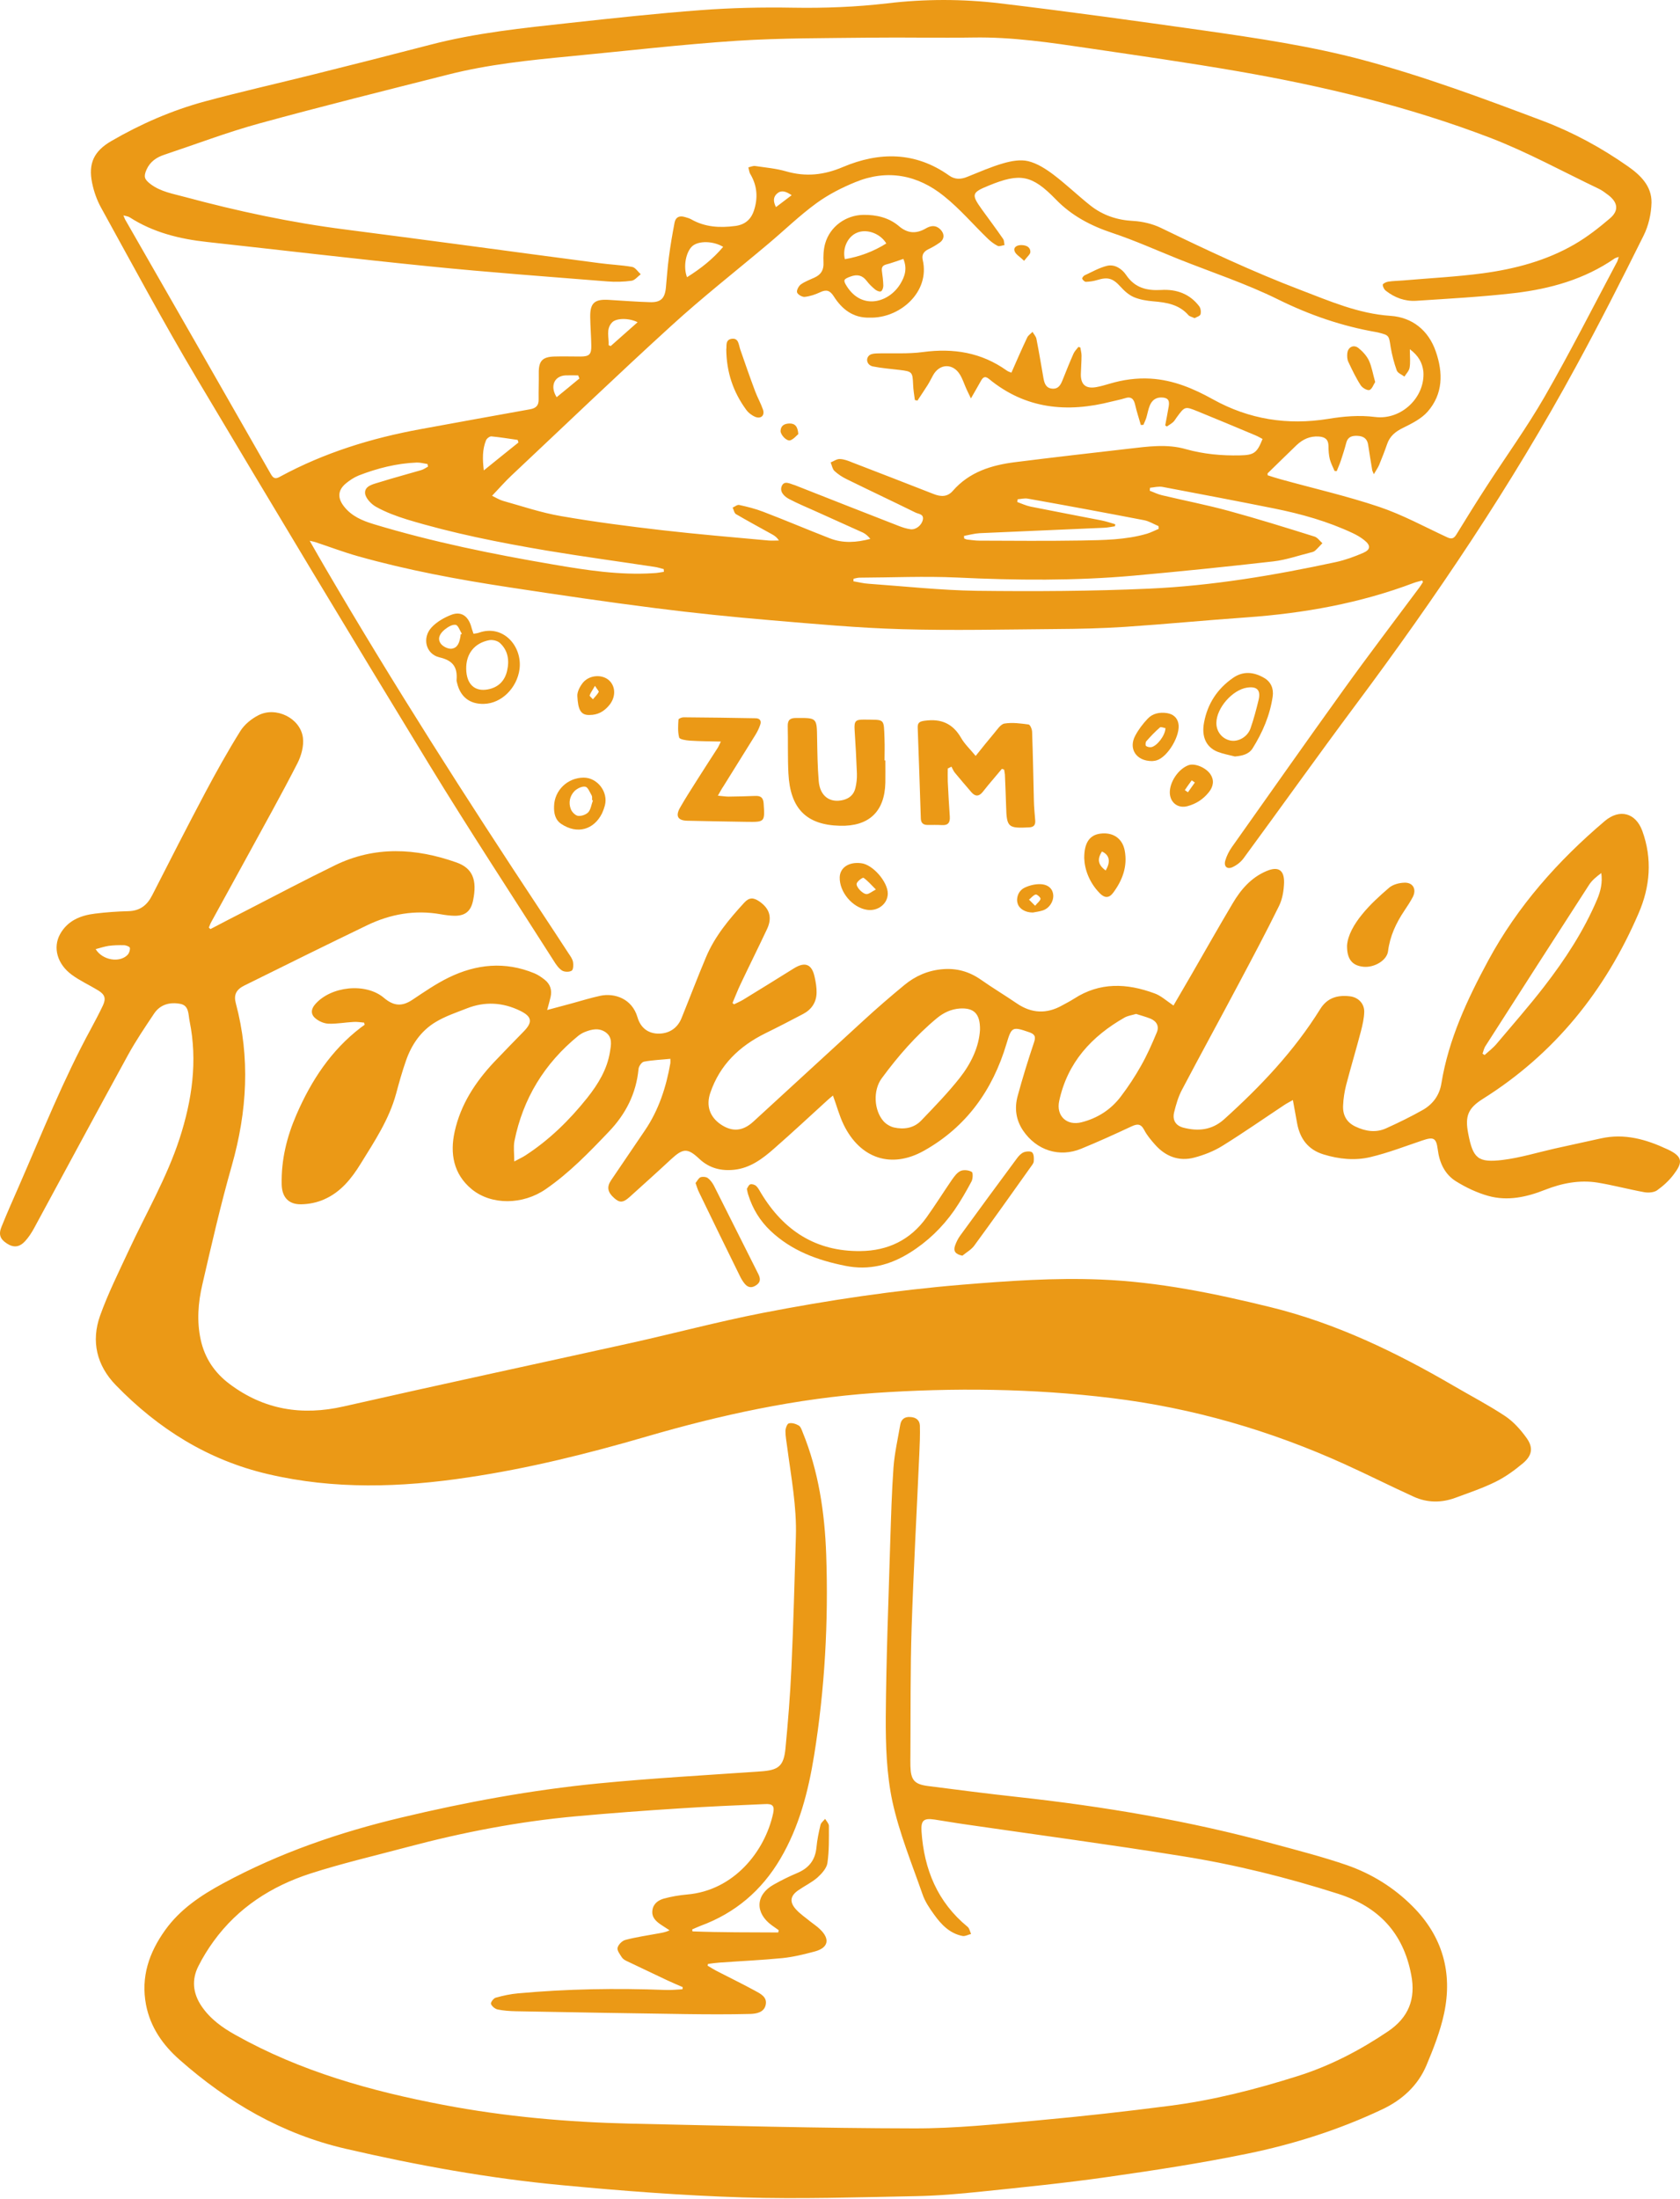 <svg width="149" height="195" viewBox="0 0 149 195" fill="none" xmlns="http://www.w3.org/2000/svg">
<path d="M126.133 51.48C125.893 51.552 125.641 51.6 125.412 51.685C120.621 53.5 115.638 54.39 110.547 54.751C106.957 55.003 103.367 55.352 99.776 55.592C97.747 55.724 95.694 55.773 93.653 55.785C89.09 55.821 84.527 55.929 79.964 55.797C76.086 55.688 72.219 55.328 68.353 55.003C64.943 54.715 61.544 54.366 58.146 53.933C53.8 53.38 49.465 52.743 45.142 52.081C40.627 51.396 36.149 50.566 31.754 49.328C30.469 48.967 29.208 48.486 27.936 48.066C27.827 48.03 27.719 48.018 27.467 47.957C27.971 48.835 28.392 49.581 28.836 50.338C34.9 60.714 41.372 70.838 48 80.853C48.817 82.091 49.633 83.33 50.438 84.568C50.594 84.796 50.774 85.049 50.822 85.313C50.87 85.566 50.846 85.999 50.702 86.083C50.486 86.215 50.065 86.203 49.849 86.071C49.549 85.879 49.309 85.53 49.117 85.217C45.418 79.41 41.636 73.651 38.046 67.772C31.105 56.398 24.237 44.964 17.417 33.506C14.475 28.552 11.749 23.466 8.964 18.416C8.591 17.743 8.327 16.986 8.171 16.228C7.811 14.485 8.339 13.403 9.864 12.513C12.494 10.986 15.256 9.784 18.185 8.99C21.355 8.137 24.549 7.415 27.731 6.622C31.201 5.756 34.672 4.878 38.13 3.977C42.212 2.907 46.391 2.486 50.57 2.029C54.424 1.608 58.291 1.187 62.157 0.899C64.871 0.694 67.596 0.634 70.31 0.682C73.12 0.73 75.906 0.622 78.691 0.298C82.017 -0.099 85.379 -0.099 88.694 0.298C94.745 1.019 100.785 1.861 106.825 2.714C111.532 3.388 116.239 4.085 120.85 5.311C126.289 6.766 131.548 8.726 136.808 10.71C139.509 11.732 142.007 13.09 144.36 14.737C145.501 15.531 146.498 16.505 146.474 17.972C146.45 18.957 146.209 20.028 145.765 20.905C143.832 24.801 141.863 28.672 139.785 32.484C134.058 43.028 127.37 52.947 120.201 62.554C116.851 67.05 113.597 71.619 110.283 76.128C110.043 76.452 109.683 76.729 109.322 76.897C108.83 77.126 108.518 76.837 108.674 76.308C108.794 75.899 108.998 75.49 109.25 75.13C112.564 70.453 115.854 65.764 119.193 61.123C121.378 58.081 123.647 55.111 125.881 52.105C126.001 51.949 126.097 51.781 126.205 51.612C126.181 51.564 126.157 51.528 126.133 51.48ZM143.568 22.781C143.34 22.865 143.256 22.877 143.196 22.925C140.518 24.777 137.48 25.618 134.322 25.991C131.428 26.328 128.51 26.484 125.593 26.676C124.608 26.736 123.695 26.4 122.915 25.787C122.759 25.666 122.639 25.438 122.639 25.246C122.639 25.162 122.927 25.005 123.107 24.981C123.539 24.909 123.984 24.909 124.416 24.873C126.781 24.669 129.171 24.548 131.524 24.236C134.37 23.851 137.144 23.118 139.653 21.663C140.77 21.014 141.803 20.208 142.787 19.366C143.592 18.681 143.496 17.96 142.655 17.31C142.367 17.094 142.079 16.866 141.755 16.721C138.561 15.194 135.439 13.475 132.149 12.213C124.92 9.447 117.415 7.644 109.791 6.321C105.42 5.564 101.025 4.939 96.63 4.289C93.208 3.784 89.786 3.267 86.304 3.327C83.278 3.376 80.264 3.303 77.238 3.339C73.276 3.388 69.313 3.363 65.363 3.616C60.44 3.941 55.529 4.518 50.606 4.987C46.967 5.335 43.317 5.708 39.763 6.61C34.167 8.028 28.56 9.423 22.988 10.95C20.143 11.732 17.369 12.79 14.559 13.727C13.875 13.956 13.31 14.341 12.998 15.038C12.722 15.663 12.806 15.904 13.334 16.312C14.247 17.01 15.34 17.178 16.396 17.467C21.079 18.729 25.798 19.739 30.613 20.352C34.059 20.797 37.517 21.254 40.964 21.711C45.022 22.252 49.093 22.805 53.151 23.334C54.124 23.466 55.108 23.502 56.069 23.671C56.345 23.719 56.573 24.091 56.826 24.32C56.561 24.524 56.309 24.849 56.021 24.897C55.313 24.993 54.58 25.017 53.872 24.957C48.612 24.536 43.341 24.152 38.094 23.622C31.514 22.961 24.934 22.18 18.354 21.458C15.928 21.194 13.586 20.617 11.497 19.27C11.365 19.186 11.197 19.174 10.945 19.102C11.029 19.306 11.053 19.378 11.089 19.451C15.412 26.989 19.734 34.528 24.033 42.066C24.297 42.523 24.525 42.451 24.886 42.246C28.776 40.142 32.943 38.856 37.277 38.062C40.519 37.473 43.761 36.872 47.015 36.295C47.544 36.199 47.784 35.958 47.772 35.417C47.76 34.636 47.796 33.854 47.784 33.073C47.772 32.027 48.096 31.654 49.141 31.618C49.921 31.594 50.702 31.618 51.482 31.618C52.263 31.618 52.455 31.426 52.443 30.668C52.431 29.826 52.359 28.985 52.347 28.143C52.323 26.881 52.719 26.52 53.968 26.592C55.181 26.664 56.405 26.761 57.618 26.797C58.591 26.833 58.963 26.484 59.059 25.51C59.143 24.608 59.203 23.707 59.323 22.817C59.455 21.783 59.635 20.761 59.828 19.739C59.923 19.246 60.272 19.102 60.74 19.246C60.932 19.306 61.136 19.354 61.304 19.451C62.529 20.148 63.838 20.22 65.207 20.04C66.059 19.931 66.6 19.474 66.864 18.681C67.236 17.563 67.164 16.481 66.552 15.447C66.444 15.278 66.432 15.05 66.371 14.846C66.576 14.797 66.792 14.689 66.996 14.725C67.909 14.858 68.833 14.942 69.71 15.194C71.463 15.699 73.072 15.531 74.765 14.809C77.983 13.451 81.189 13.439 84.179 15.567C84.683 15.928 85.223 15.916 85.776 15.687C86.832 15.266 87.889 14.797 88.97 14.485C89.678 14.28 90.495 14.124 91.191 14.293C91.984 14.485 92.752 14.978 93.424 15.483C94.553 16.337 95.586 17.334 96.691 18.212C97.795 19.09 99.08 19.523 100.521 19.595C101.337 19.643 102.202 19.847 102.934 20.196C107.005 22.168 111.088 24.091 115.314 25.703C117.932 26.701 120.465 27.819 123.335 28.011C125.244 28.143 126.697 29.285 127.346 31.185C127.994 33.061 127.994 34.936 126.613 36.511C126.061 37.137 125.22 37.557 124.44 37.942C123.767 38.267 123.263 38.676 123.023 39.385C122.807 40.01 122.567 40.623 122.315 41.236C122.206 41.489 122.038 41.717 121.846 42.054C121.762 41.838 121.714 41.766 121.702 41.693C121.582 40.948 121.45 40.191 121.342 39.445C121.258 38.892 120.922 38.676 120.393 38.651C119.901 38.627 119.529 38.748 119.397 39.277C119.265 39.794 119.097 40.311 118.928 40.828C118.82 41.152 118.676 41.465 118.556 41.778C118.496 41.778 118.424 41.766 118.364 41.766C118.22 41.429 118.04 41.092 117.944 40.731C117.848 40.347 117.824 39.938 117.824 39.541C117.812 38.952 117.5 38.748 116.959 38.712C116.179 38.663 115.554 38.952 115.002 39.469C114.137 40.299 113.285 41.14 112.432 41.97C112.408 41.994 112.432 42.042 112.432 42.15C112.805 42.27 113.201 42.403 113.609 42.511C116.515 43.316 119.469 43.99 122.327 44.952C124.392 45.649 126.349 46.719 128.342 47.645C128.727 47.825 128.931 47.777 129.159 47.416C130.035 45.986 130.924 44.555 131.836 43.148C133.554 40.491 135.415 37.918 136.988 35.189C139.221 31.305 141.25 27.302 143.352 23.346C143.448 23.202 143.484 23.057 143.568 22.781ZM125.04 30.969C125.04 31.642 125.1 32.135 125.016 32.616C124.968 32.892 124.716 33.145 124.56 33.397C124.32 33.217 123.96 33.085 123.876 32.844C123.635 32.171 123.455 31.474 123.335 30.764C123.179 29.73 123.203 29.73 122.194 29.478C122.158 29.466 122.11 29.466 122.074 29.454C119.024 28.925 116.155 27.939 113.357 26.556C110.511 25.149 107.473 24.152 104.519 22.973C102.574 22.192 100.653 21.326 98.672 20.665C96.751 20.028 95.046 19.138 93.629 17.671C91.527 15.507 90.471 15.315 87.697 16.457C86.16 17.082 86.124 17.238 87.109 18.609C87.733 19.474 88.369 20.316 88.97 21.194C89.066 21.338 89.054 21.555 89.09 21.735C88.886 21.759 88.645 21.879 88.489 21.807C88.177 21.651 87.877 21.422 87.625 21.182C86.316 19.919 85.127 18.513 83.71 17.383C81.381 15.507 78.703 14.99 75.882 16.144C74.669 16.637 73.468 17.25 72.411 18.02C70.91 19.114 69.566 20.424 68.149 21.615C65.267 24.043 62.301 26.364 59.527 28.901C54.736 33.265 50.065 37.75 45.358 42.174C44.782 42.715 44.254 43.328 43.641 43.966C43.965 44.122 44.266 44.314 44.59 44.411C46.307 44.892 48 45.469 49.753 45.769C52.719 46.286 55.721 46.671 58.723 47.02C61.857 47.38 65.015 47.645 68.161 47.933C68.461 47.957 68.773 47.933 69.085 47.933C68.917 47.669 68.725 47.525 68.509 47.404C67.428 46.803 66.335 46.214 65.267 45.589C65.111 45.493 65.075 45.204 64.979 45.012C65.183 44.928 65.399 44.735 65.567 44.783C66.287 44.94 67.008 45.12 67.692 45.385C69.674 46.142 71.619 46.971 73.6 47.741C74.765 48.198 75.966 48.114 77.19 47.789C76.998 47.549 76.782 47.356 76.542 47.236C75.137 46.599 73.732 45.974 72.327 45.336C71.547 44.988 70.742 44.651 69.986 44.254C69.553 44.026 69.121 43.605 69.337 43.1C69.566 42.571 70.094 42.92 70.502 43.028C70.526 43.028 70.538 43.04 70.562 43.052C73.612 44.254 76.662 45.457 79.724 46.647C80.06 46.779 80.408 46.887 80.757 46.935C81.237 46.996 81.753 46.575 81.849 46.082C81.945 45.577 81.465 45.589 81.201 45.457C79.172 44.459 77.13 43.497 75.101 42.499C74.705 42.307 74.332 42.066 74.008 41.766C73.828 41.597 73.78 41.273 73.672 41.008C73.948 40.9 74.213 40.695 74.489 40.708C74.861 40.719 75.233 40.864 75.581 41.008C77.995 41.934 80.396 42.872 82.798 43.809C83.434 44.062 84.023 44.086 84.503 43.533C85.968 41.85 87.937 41.248 90.038 40.984C93.388 40.563 96.751 40.178 100.101 39.794C101.794 39.601 103.499 39.349 105.168 39.83C106.753 40.275 108.35 40.419 109.971 40.383C111.208 40.359 111.484 40.178 111.976 38.928C111.772 38.82 111.568 38.7 111.364 38.615C109.647 37.894 107.93 37.173 106.212 36.475C105.084 36.018 105.084 36.031 104.351 37.028C104.243 37.173 104.159 37.341 104.027 37.449C103.859 37.593 103.667 37.702 103.487 37.822C103.439 37.786 103.391 37.762 103.343 37.726C103.451 37.161 103.559 36.596 103.655 36.031C103.751 35.465 103.547 35.249 102.982 35.249C102.478 35.249 102.154 35.526 101.974 35.97C101.83 36.319 101.77 36.704 101.662 37.064C101.59 37.281 101.494 37.473 101.409 37.678C101.337 37.678 101.253 37.69 101.181 37.69C101.013 37.089 100.809 36.499 100.677 35.898C100.557 35.369 100.317 35.129 99.752 35.321C99.368 35.441 98.972 35.514 98.588 35.61C94.649 36.62 90.963 36.283 87.709 33.602C87.325 33.289 87.156 33.494 86.976 33.818C86.724 34.275 86.46 34.72 86.112 35.333C85.92 34.924 85.812 34.72 85.716 34.504C85.523 34.083 85.391 33.638 85.151 33.241C84.539 32.207 83.35 32.219 82.762 33.265C82.594 33.566 82.45 33.866 82.269 34.155C81.981 34.612 81.669 35.069 81.369 35.526C81.297 35.514 81.225 35.489 81.141 35.477C81.081 35.02 80.997 34.552 80.985 34.095C80.937 32.989 80.901 32.941 79.796 32.808C79.004 32.712 78.199 32.652 77.418 32.496C76.89 32.387 76.734 31.798 77.118 31.498C77.286 31.366 77.562 31.353 77.791 31.341C79.147 31.305 80.528 31.401 81.861 31.221C84.563 30.86 87.037 31.257 89.282 32.856C89.414 32.953 89.582 33.001 89.702 33.049C90.182 31.955 90.627 30.933 91.107 29.923C91.203 29.73 91.419 29.598 91.575 29.43C91.695 29.646 91.888 29.838 91.924 30.067C92.152 31.221 92.344 32.387 92.548 33.554C92.632 34.011 92.776 34.431 93.34 34.467C93.893 34.504 94.085 34.095 94.253 33.674C94.565 32.892 94.877 32.111 95.214 31.353C95.31 31.137 95.502 30.957 95.646 30.764C95.706 30.776 95.754 30.8 95.814 30.812C95.85 31.053 95.922 31.293 95.922 31.534C95.922 32.075 95.874 32.616 95.862 33.157C95.838 34.095 96.282 34.492 97.207 34.335C97.615 34.263 98.023 34.143 98.432 34.023C99.608 33.674 100.809 33.506 102.046 33.578C104.063 33.698 105.852 34.455 107.581 35.417C110.787 37.197 114.197 37.726 117.788 37.149C119.169 36.92 120.549 36.8 121.966 36.98C124.296 37.269 126.409 35.225 126.241 32.953C126.145 32.171 125.821 31.558 125.04 30.969ZM101.998 43.256C101.986 43.34 101.974 43.437 101.974 43.521C102.334 43.653 102.682 43.834 103.054 43.918C105.024 44.387 107.005 44.771 108.95 45.3C111.508 45.998 114.053 46.791 116.587 47.585C116.851 47.669 117.055 47.969 117.283 48.174C117.067 48.39 116.863 48.631 116.635 48.835C116.551 48.907 116.431 48.955 116.311 48.979C115.194 49.256 114.077 49.653 112.937 49.785C108.83 50.254 104.712 50.675 100.581 51.047C95.346 51.516 90.11 51.468 84.875 51.216C82.005 51.084 79.124 51.216 76.242 51.228C76.062 51.228 75.882 51.288 75.701 51.324C75.701 51.396 75.701 51.468 75.689 51.552C76.146 51.624 76.59 51.745 77.046 51.769C80.24 51.997 83.434 52.346 86.628 52.394C91.731 52.454 96.835 52.43 101.926 52.202C107.509 51.949 113.021 51.023 118.484 49.845C119.313 49.665 120.129 49.364 120.91 49.028C121.57 48.739 121.582 48.366 121.006 47.909C120.694 47.657 120.345 47.453 119.985 47.284C117.764 46.238 115.41 45.577 113.021 45.096C109.731 44.435 106.429 43.809 103.127 43.184C102.754 43.112 102.37 43.22 101.998 43.256ZM58.879 50.711C58.879 50.627 58.867 50.554 58.867 50.47C58.579 50.398 58.303 50.302 58.014 50.266C54.832 49.785 51.638 49.352 48.468 48.823C44.29 48.114 40.135 47.296 36.065 46.058C35.14 45.769 34.203 45.421 33.363 44.952C32.919 44.711 32.402 44.158 32.378 43.725C32.342 43.076 33.123 42.932 33.663 42.763C34.888 42.379 36.125 42.054 37.349 41.693C37.566 41.633 37.758 41.489 37.962 41.381C37.95 41.309 37.926 41.224 37.914 41.152C37.59 41.104 37.277 41.008 36.953 41.02C35.176 41.092 33.471 41.525 31.826 42.162C31.406 42.331 31.009 42.595 30.661 42.884C29.953 43.485 29.929 44.158 30.493 44.892C31.177 45.781 32.138 46.178 33.171 46.491C38.382 48.066 43.713 49.148 49.069 50.062C52.011 50.566 54.952 51.023 57.942 50.831C58.279 50.819 58.579 50.759 58.879 50.711ZM85.499 47.525C85.499 47.597 85.511 47.681 85.511 47.753C85.596 47.789 85.692 47.837 85.776 47.849C86.136 47.885 86.496 47.945 86.844 47.945C89.858 47.957 92.884 47.981 95.898 47.933C97.855 47.897 99.825 47.885 101.722 47.332C102.082 47.224 102.418 47.044 102.766 46.899C102.766 46.815 102.754 46.743 102.754 46.659C102.322 46.479 101.914 46.214 101.457 46.13C98.023 45.469 94.589 44.831 91.143 44.218C90.855 44.17 90.543 44.254 90.254 44.278C90.243 44.362 90.231 44.435 90.219 44.519C90.615 44.663 90.999 44.843 91.407 44.928C93.508 45.348 95.61 45.745 97.699 46.154C98.107 46.238 98.516 46.37 98.912 46.491C98.9 46.551 98.9 46.611 98.888 46.671C98.564 46.719 98.24 46.791 97.915 46.803C94.241 46.971 90.567 47.116 86.892 47.284C86.436 47.308 85.968 47.44 85.499 47.525ZM60.932 24.584C62.157 23.815 63.226 22.973 64.138 21.891C63.25 21.362 61.977 21.338 61.412 21.819C60.836 22.324 60.572 23.647 60.932 24.584ZM45.983 39.241C45.959 39.169 45.935 39.084 45.911 39.012C45.13 38.904 44.362 38.772 43.581 38.7C43.425 38.688 43.161 38.892 43.101 39.06C42.777 39.866 42.789 40.708 42.909 41.717C44.002 40.828 44.998 40.034 45.983 39.241ZM56.549 28.576C55.805 28.191 54.652 28.191 54.28 28.6C53.716 29.201 54.028 29.935 53.98 30.608C54.04 30.632 54.1 30.668 54.16 30.692C54.928 30.007 55.709 29.322 56.549 28.576ZM51.386 33.566C51.35 33.469 51.314 33.385 51.278 33.289C50.906 33.289 50.534 33.277 50.161 33.289C49.177 33.337 48.745 34.227 49.369 35.225C50.053 34.672 50.714 34.119 51.386 33.566ZM70.214 17.31C69.674 16.95 69.289 16.841 68.917 17.166C68.581 17.467 68.557 17.839 68.821 18.368C69.289 18.02 69.698 17.695 70.214 17.31Z" fill="#EB9916"/>
<path d="M18.665 82.392C19.722 81.839 20.779 81.286 21.847 80.745C24.465 79.398 27.058 78.027 29.7 76.741C33.242 75.01 36.869 75.202 40.495 76.488C41.912 76.993 42.332 78.027 41.96 79.843C41.768 80.805 41.263 81.226 40.291 81.213C39.895 81.201 39.498 81.153 39.102 81.081C36.809 80.672 34.635 81.057 32.558 82.055C28.92 83.811 25.293 85.602 21.679 87.394C20.947 87.754 20.718 88.223 20.911 88.957C22.207 93.79 21.919 98.575 20.562 103.36C19.566 106.847 18.761 110.382 17.945 113.917C17.573 115.516 17.441 117.163 17.801 118.81C18.161 120.457 19.038 121.744 20.37 122.742C23.42 125.026 26.782 125.567 30.481 124.725C38.946 122.802 47.423 120.986 55.901 119.111C59.803 118.245 63.669 117.211 67.596 116.442C73.468 115.299 79.387 114.422 85.343 113.929C89.438 113.592 93.52 113.303 97.627 113.472C102.73 113.676 107.701 114.698 112.648 115.912C118.484 117.343 123.815 119.916 128.966 122.922C130.467 123.8 132.016 124.605 133.469 125.567C134.214 126.06 134.85 126.769 135.378 127.503C136.003 128.356 135.895 129.054 135.102 129.739C134.346 130.376 133.517 130.978 132.641 131.41C131.5 131.975 130.275 132.384 129.074 132.829C127.838 133.286 126.577 133.274 125.388 132.733C123.347 131.807 121.354 130.797 119.312 129.871C112.696 126.866 105.792 124.858 98.563 123.98C91.563 123.126 84.55 123.054 77.538 123.535C70.646 124.016 63.934 125.471 57.305 127.407C52.106 128.922 46.835 130.232 41.468 131.026C35.548 131.915 29.64 132.108 23.756 130.725C18.449 129.487 14.03 126.709 10.272 122.838C8.579 121.094 8.063 118.954 8.879 116.67C9.576 114.722 10.512 112.847 11.389 110.959C12.926 107.641 14.787 104.466 15.928 100.968C17.032 97.565 17.537 94.102 16.816 90.556C16.696 89.978 16.78 89.185 16.012 89.029C15.111 88.848 14.223 89.053 13.67 89.882C12.866 91.085 12.061 92.275 11.365 93.537C8.567 98.647 5.805 103.781 3.031 108.903C2.803 109.324 2.539 109.733 2.215 110.081C1.711 110.622 1.194 110.658 0.606 110.274C0.018 109.889 -0.151 109.48 0.138 108.783C0.63 107.556 1.17 106.354 1.699 105.14C3.74 100.463 5.625 95.713 8.075 91.217C8.435 90.543 8.795 89.87 9.119 89.185C9.419 88.548 9.311 88.199 8.699 87.826C7.931 87.357 7.102 86.985 6.382 86.456C5.073 85.506 4.665 84.027 5.337 82.825C6.009 81.634 7.15 81.177 8.435 81.021C9.407 80.901 10.392 80.829 11.365 80.805C12.421 80.781 13.058 80.276 13.514 79.362C15.051 76.344 16.588 73.338 18.173 70.345C19.17 68.469 20.202 66.617 21.319 64.826C21.679 64.249 22.303 63.744 22.916 63.431C24.477 62.626 26.638 63.684 26.866 65.415C26.962 66.148 26.722 67.026 26.374 67.7C24.957 70.465 23.444 73.17 21.955 75.899C20.887 77.847 19.818 79.795 18.749 81.743C18.653 81.911 18.593 82.091 18.521 82.26C18.557 82.296 18.617 82.344 18.665 82.392ZM8.483 84.171C9.095 85.169 10.608 85.398 11.305 84.688C11.449 84.544 11.545 84.267 11.521 84.063C11.509 83.955 11.185 83.823 10.992 83.823C10.536 83.811 10.08 83.823 9.624 83.883C9.251 83.943 8.891 84.063 8.483 84.171Z" fill="#EB9916"/>
<path d="M61.413 171.279C63.946 171.375 66.492 171.363 69.026 171.375C69.038 171.303 69.05 171.243 69.062 171.171C68.858 171.027 68.653 170.882 68.449 170.738C66.936 169.632 67.008 168.033 68.617 167.131C69.302 166.746 69.998 166.398 70.719 166.097C71.739 165.664 72.304 164.955 72.412 163.837C72.472 163.163 72.616 162.49 72.772 161.829C72.82 161.637 73.036 161.48 73.18 161.3C73.3 161.504 73.516 161.721 73.516 161.925C73.516 163.031 73.54 164.137 73.384 165.219C73.312 165.688 72.88 166.157 72.496 166.506C72.003 166.939 71.391 167.227 70.851 167.6C70.082 168.105 69.986 168.67 70.611 169.343C70.971 169.74 71.427 170.041 71.847 170.389C72.147 170.63 72.472 170.834 72.736 171.099C73.636 171.964 73.468 172.734 72.268 173.059C71.319 173.311 70.358 173.551 69.398 173.648C67.549 173.828 65.688 173.912 63.838 174.044C63.49 174.068 63.142 174.117 62.794 174.165C62.782 174.213 62.77 174.273 62.758 174.321C63.022 174.477 63.286 174.646 63.562 174.79C64.679 175.367 65.82 175.92 66.924 176.521C67.429 176.798 68.065 177.086 67.909 177.796C67.765 178.469 67.08 178.589 66.504 178.601C64.607 178.649 62.71 178.637 60.812 178.613C55.793 178.541 50.774 178.457 45.743 178.361C45.203 178.349 44.662 178.313 44.134 178.204C43.906 178.156 43.618 177.916 43.546 177.712C43.498 177.579 43.774 177.207 43.966 177.158C44.614 176.978 45.275 176.834 45.947 176.774C50.294 176.377 54.653 176.305 59.023 176.473C59.516 176.497 60.02 176.437 60.524 176.413C60.536 176.353 60.548 176.281 60.548 176.221C60.08 176.016 59.612 175.824 59.155 175.607C57.967 175.042 56.778 174.477 55.589 173.912C55.433 173.84 55.253 173.732 55.157 173.588C54.989 173.323 54.713 172.974 54.773 172.734C54.833 172.457 55.181 172.109 55.457 172.037C56.418 171.784 57.414 171.64 58.399 171.459C58.711 171.399 59.023 171.363 59.383 171.183C59.131 171.015 58.879 170.858 58.627 170.69C58.183 170.389 57.787 170.041 57.859 169.428C57.931 168.826 58.375 168.514 58.879 168.37C59.552 168.189 60.248 168.069 60.932 168.009C65.075 167.66 67.837 164.197 68.569 160.819C68.713 160.158 68.533 159.953 67.861 159.989C65.327 160.098 62.782 160.206 60.248 160.374C57.198 160.566 54.136 160.795 51.098 161.071C46.031 161.528 41.048 162.49 36.125 163.801C33.243 164.57 30.337 165.243 27.504 166.157C24.07 167.275 21.104 169.175 18.942 172.157C18.438 172.854 17.982 173.588 17.597 174.357C16.985 175.559 17.105 176.762 17.862 177.892C18.63 179.034 19.699 179.804 20.887 180.465C26.651 183.699 32.895 185.442 39.343 186.669C44.831 187.715 50.354 188.196 55.913 188.328C64.295 188.508 72.676 188.737 81.057 188.749C84.767 188.761 88.49 188.364 92.188 188.027C96.03 187.679 99.873 187.246 103.691 186.753C107.57 186.26 111.328 185.298 115.062 184.12C117.968 183.206 120.598 181.835 123.095 180.152C124.92 178.926 125.581 177.279 125.161 175.127C124.452 171.387 122.243 169.079 118.653 167.937C114.126 166.494 109.527 165.352 104.844 164.606C98.492 163.584 92.104 162.731 85.728 161.805C84.779 161.673 83.831 161.504 82.882 161.36C81.91 161.216 81.669 161.444 81.73 162.418C81.958 165.785 83.146 168.682 85.812 170.87C85.98 171.003 86.028 171.291 86.124 171.508C85.872 171.568 85.608 171.724 85.38 171.688C84.239 171.471 83.483 170.678 82.846 169.788C82.438 169.223 82.03 168.622 81.814 167.973C80.865 165.256 79.76 162.562 79.148 159.761C78.632 157.344 78.547 154.783 78.559 152.295C78.596 147.113 78.8 141.919 78.956 136.737C79.028 134.536 79.088 132.324 79.244 130.136C79.34 128.861 79.628 127.611 79.844 126.349C79.928 125.868 80.229 125.627 80.733 125.663C81.225 125.687 81.561 125.928 81.585 126.421C81.609 127.238 81.573 128.056 81.537 128.873C81.309 134.031 81.021 139.201 80.853 144.359C80.733 148.086 80.769 151.814 80.745 155.541C80.745 155.901 80.733 156.262 80.745 156.623C80.781 157.861 81.093 158.234 82.318 158.39C84.936 158.727 87.553 159.064 90.183 159.352C97.868 160.194 105.468 161.468 112.937 163.512C115.11 164.101 117.308 164.666 119.445 165.4C121.654 166.169 123.636 167.396 125.293 169.067C127.934 171.712 128.847 174.934 128.078 178.553C127.742 180.128 127.142 181.655 126.517 183.146C125.749 184.974 124.332 186.248 122.555 187.078C118.737 188.881 114.726 190.155 110.608 190.997C106.501 191.839 102.346 192.476 98.192 193.065C94.493 193.594 90.771 193.967 87.049 194.352C85.104 194.556 83.146 194.724 81.189 194.76C76.074 194.857 70.947 195.025 65.832 194.869C60.5 194.7 55.169 194.291 49.85 193.786C43.377 193.185 36.977 192.019 30.638 190.552C25.03 189.254 20.215 186.452 15.928 182.665C14.44 181.355 13.335 179.779 12.95 177.784C12.482 175.319 13.215 173.167 14.644 171.171C15.976 169.307 17.826 168.081 19.783 167.023C24.778 164.318 30.097 162.49 35.609 161.18C41.348 159.809 47.16 158.739 53.032 158.162C57.823 157.693 62.638 157.428 67.453 157.092C69.026 156.984 69.506 156.647 69.662 155.072C69.89 152.703 70.082 150.323 70.19 147.942C70.37 144.059 70.466 140.175 70.587 136.292C70.671 133.611 70.166 130.989 69.818 128.344C69.758 127.863 69.662 127.395 69.662 126.914C69.662 126.673 69.806 126.264 69.962 126.228C70.226 126.156 70.575 126.264 70.827 126.409C71.007 126.505 71.103 126.793 71.187 127.01C72.604 130.485 73.144 134.14 73.276 137.867C73.48 143.83 73.156 149.758 72.208 155.649C71.691 158.859 70.887 161.997 69.206 164.847C67.549 167.66 65.207 169.656 62.133 170.786C61.881 170.882 61.629 171.003 61.377 171.111C61.401 171.099 61.401 171.183 61.413 171.279Z" fill="#EB9916"/>
<path d="M104.075 89.173C104.603 88.259 105.144 87.333 105.684 86.408C106.897 84.304 108.086 82.2 109.322 80.12C110.043 78.893 110.955 77.835 112.3 77.258C113.357 76.801 113.909 77.138 113.885 78.28C113.861 78.977 113.741 79.735 113.429 80.36C112.288 82.68 111.076 84.953 109.863 87.237C108.194 90.387 106.477 93.513 104.82 96.663C104.495 97.277 104.303 97.962 104.135 98.635C103.967 99.333 104.267 99.826 104.964 100.006C106.273 100.343 107.485 100.222 108.554 99.272C111.796 96.351 114.774 93.213 117.091 89.486C117.716 88.476 118.64 88.223 119.733 88.355C120.453 88.439 121.006 88.993 120.994 89.726C120.982 90.291 120.85 90.868 120.706 91.433C120.285 93.044 119.805 94.632 119.385 96.243C119.241 96.82 119.145 97.421 119.121 98.022C119.073 98.876 119.421 99.537 120.225 99.91C121.114 100.331 122.038 100.475 122.951 100.054C124.044 99.561 125.124 99.032 126.169 98.443C127.082 97.926 127.67 97.132 127.838 96.074C128.474 92.167 130.131 88.632 131.993 85.181C134.598 80.36 138.176 76.332 142.331 72.809C143.64 71.703 145.069 72.076 145.657 73.687C146.558 76.164 146.354 78.641 145.321 81.009C142.367 87.862 137.876 93.453 131.524 97.445C130.204 98.275 129.915 98.972 130.216 100.523C130.636 102.723 131.068 103.132 133.265 102.867C134.826 102.675 136.351 102.206 137.888 101.857C139.257 101.557 140.626 101.256 141.983 100.956C144.084 100.487 146.005 101.04 147.903 101.93C149.295 102.579 149.235 103.108 148.431 104.166C148.035 104.695 147.506 105.176 146.966 105.561C146.69 105.753 146.21 105.789 145.849 105.729C144.456 105.476 143.076 105.104 141.683 104.875C140.086 104.623 138.537 104.923 137.036 105.513C135.403 106.162 133.71 106.534 131.993 106.054C130.996 105.777 130.011 105.308 129.123 104.755C128.126 104.13 127.658 103.096 127.514 101.93C127.382 100.908 127.142 100.799 126.157 101.136C124.62 101.653 123.107 102.242 121.534 102.615C120.165 102.94 118.748 102.795 117.379 102.374C116.011 101.954 115.29 100.98 115.038 99.597C114.918 98.948 114.798 98.311 114.666 97.553C114.354 97.734 114.113 97.854 113.897 97.998C112.084 99.2 110.295 100.451 108.434 101.605C107.665 102.086 106.777 102.435 105.9 102.663C104.555 103.012 103.367 102.555 102.442 101.509C102.082 101.1 101.722 100.679 101.482 100.21C101.181 99.633 100.857 99.657 100.341 99.898C98.876 100.583 97.399 101.256 95.898 101.869C93.953 102.675 91.924 102.014 90.735 100.258C90.098 99.308 89.966 98.275 90.254 97.204C90.687 95.605 91.179 94.018 91.707 92.443C91.9 91.89 91.743 91.698 91.251 91.529C89.786 91.025 89.714 91.061 89.27 92.552C88.045 96.663 85.716 99.934 81.945 102.05C79.052 103.673 76.29 102.747 74.825 99.741C74.441 98.948 74.213 98.07 73.876 97.156C73.732 97.277 73.576 97.397 73.444 97.517C71.847 98.972 70.262 100.451 68.641 101.869C67.632 102.759 66.54 103.577 65.147 103.733C63.994 103.865 62.925 103.613 62.037 102.783C60.98 101.785 60.584 101.821 59.515 102.807C58.303 103.937 57.066 105.044 55.829 106.162C55.265 106.667 54.952 106.679 54.472 106.246C53.884 105.729 53.8 105.26 54.196 104.671C55.193 103.192 56.201 101.725 57.198 100.246C58.423 98.443 59.083 96.411 59.455 94.283C59.467 94.187 59.455 94.091 59.455 93.898C58.651 93.982 57.87 94.006 57.114 94.151C56.91 94.187 56.657 94.559 56.633 94.788C56.429 96.976 55.493 98.804 53.992 100.367C52.251 102.194 50.498 104.01 48.408 105.452C46.379 106.859 43.593 106.895 41.84 105.464C40.207 104.118 39.895 102.278 40.327 100.343C40.856 97.95 42.152 95.966 43.809 94.199C44.674 93.285 45.562 92.383 46.439 91.481C47.268 90.64 47.184 90.147 46.115 89.63C44.578 88.884 42.993 88.8 41.408 89.425C40.459 89.798 39.475 90.123 38.61 90.652C37.325 91.433 36.497 92.648 36.005 94.066C35.668 95.028 35.392 96.014 35.128 97C34.504 99.284 33.219 101.208 31.994 103.192C31.166 104.539 30.205 105.729 28.74 106.366C28.116 106.643 27.407 106.787 26.723 106.799C25.594 106.823 25.006 106.174 24.982 105.032C24.934 102.867 25.438 100.811 26.291 98.852C27.599 95.834 29.364 93.141 32.006 91.121C32.114 91.037 32.234 90.964 32.342 90.88C32.33 90.82 32.306 90.76 32.294 90.688C31.982 90.664 31.67 90.604 31.358 90.628C30.625 90.664 29.881 90.808 29.148 90.784C28.752 90.772 28.296 90.58 27.983 90.315C27.539 89.954 27.575 89.486 27.959 89.053C29.34 87.466 32.426 87.117 34.047 88.488C34.912 89.221 35.644 89.281 36.569 88.668C37.614 87.971 38.658 87.249 39.787 86.696C42.248 85.494 44.794 85.241 47.388 86.311C47.712 86.444 48.024 86.66 48.3 86.876C48.805 87.273 48.973 87.802 48.829 88.427C48.757 88.752 48.66 89.077 48.528 89.57C49.357 89.341 50.053 89.161 50.762 88.969C51.59 88.74 52.407 88.488 53.247 88.307C54.508 88.043 56.057 88.56 56.537 90.207C56.814 91.157 57.474 91.626 58.315 91.662C59.287 91.698 60.068 91.217 60.44 90.303C61.172 88.5 61.857 86.684 62.613 84.893C63.394 83.029 64.666 81.514 66.011 80.047C66.444 79.578 66.816 79.578 67.344 79.939C68.257 80.564 68.509 81.37 68.029 82.392C67.26 84.027 66.456 85.638 65.687 87.261C65.423 87.814 65.207 88.379 64.967 88.945C65.015 88.981 65.063 89.029 65.099 89.065C65.375 88.933 65.651 88.812 65.915 88.656C67.416 87.742 68.917 86.804 70.406 85.879C71.415 85.253 72.015 85.506 72.255 86.66C72.351 87.105 72.435 87.574 72.423 88.031C72.411 88.884 71.979 89.522 71.235 89.918C70.118 90.507 69.001 91.085 67.873 91.638C65.567 92.78 63.838 94.439 62.997 96.916C62.613 98.046 62.937 99.032 63.91 99.705C64.919 100.391 65.855 100.343 66.804 99.477C70.07 96.495 73.312 93.489 76.578 90.507C77.755 89.425 78.967 88.379 80.204 87.358C81.177 86.552 82.305 86.059 83.59 85.951C84.839 85.843 85.956 86.155 86.989 86.876C88.033 87.61 89.138 88.271 90.195 88.993C91.503 89.882 92.836 89.93 94.205 89.161C94.553 88.969 94.913 88.788 95.25 88.572C97.543 87.081 99.945 87.189 102.382 88.091C102.946 88.283 103.439 88.74 104.075 89.173ZM86.916 91.325C86.94 89.882 86.364 89.353 85.103 89.438C84.335 89.498 83.686 89.81 83.098 90.291C81.225 91.842 79.64 93.67 78.199 95.629C77.418 96.688 77.502 98.467 78.367 99.441C78.595 99.693 78.943 99.898 79.268 99.982C80.168 100.186 81.057 100.054 81.717 99.357C82.894 98.13 84.083 96.904 85.127 95.581C86.136 94.295 86.832 92.828 86.916 91.325ZM100.761 89.918C100.389 90.027 100.041 90.075 99.752 90.231C96.811 91.902 94.673 94.223 93.941 97.637C93.653 98.96 94.613 99.862 95.922 99.525C97.351 99.164 98.54 98.395 99.416 97.228C100.065 96.375 100.665 95.461 101.193 94.523C101.734 93.573 102.178 92.564 102.598 91.554C102.826 91.013 102.586 90.568 102.046 90.339C101.626 90.171 101.181 90.051 100.761 89.918ZM45.611 103C46.055 102.759 46.331 102.639 46.571 102.483C48.709 101.1 50.498 99.345 52.083 97.361C53.055 96.134 53.848 94.836 54.1 93.273C54.196 92.672 54.34 91.998 53.728 91.554C53.127 91.121 52.467 91.277 51.843 91.529C51.638 91.614 51.446 91.734 51.278 91.866C48.288 94.307 46.379 97.421 45.623 101.208C45.526 101.749 45.611 102.302 45.611 103ZM131.488 93.441C131.548 93.477 131.608 93.525 131.668 93.561C132.029 93.237 132.425 92.936 132.737 92.564C134.154 90.88 135.607 89.233 136.952 87.49C138.801 85.097 140.458 82.572 141.647 79.771C141.959 79.037 142.139 78.28 142.019 77.426C141.599 77.739 141.19 78.064 140.926 78.484C137.864 83.222 134.814 87.971 131.776 92.72C131.62 92.936 131.572 93.201 131.488 93.441Z" fill="#EB9916"/>
<path d="M88.861 68.18C88.453 68.661 88.044 69.142 87.636 69.635C87.468 69.84 87.312 70.044 87.144 70.248C86.808 70.657 86.472 70.633 86.147 70.248C85.655 69.671 85.151 69.094 84.67 68.505C84.55 68.349 84.478 68.156 84.382 67.988C84.274 68.048 84.166 68.096 84.058 68.156C84.058 68.541 84.046 68.914 84.058 69.299C84.106 70.333 84.166 71.379 84.238 72.413C84.274 72.954 84.082 73.206 83.53 73.17C83.109 73.146 82.689 73.158 82.269 73.158C81.873 73.158 81.68 72.978 81.668 72.581C81.585 69.9 81.488 67.219 81.392 64.537C81.368 64.056 81.597 63.972 82.041 63.912C83.47 63.72 84.514 64.165 85.247 65.451C85.559 65.992 86.039 66.437 86.532 67.038C87.108 66.317 87.624 65.668 88.165 65.03C88.441 64.706 88.741 64.225 89.089 64.165C89.786 64.056 90.518 64.153 91.227 64.249C91.371 64.273 91.539 64.682 91.539 64.922C91.611 66.942 91.647 68.962 91.695 70.982C91.707 71.583 91.767 72.184 91.815 72.773C91.839 73.17 91.683 73.35 91.275 73.374C89.401 73.471 89.281 73.362 89.233 71.511C89.209 70.573 89.161 69.635 89.125 68.685C89.113 68.541 89.077 68.385 89.053 68.241C88.969 68.229 88.921 68.204 88.861 68.18Z" fill="#EB9916"/>
<path d="M78.522 67.435C78.522 68.096 78.534 68.758 78.522 69.419C78.462 71.98 77.057 73.302 74.488 73.23C71.522 73.158 70.081 71.715 69.925 68.589C69.853 67.195 69.901 65.788 69.865 64.393C69.853 63.84 70.081 63.672 70.609 63.672C72.458 63.66 72.446 63.648 72.47 65.499C72.494 66.762 72.506 68.024 72.614 69.275C72.722 70.597 73.599 71.234 74.776 70.946C75.352 70.802 75.736 70.453 75.868 69.876C75.965 69.467 76.013 69.046 76.001 68.625C75.953 67.327 75.88 66.028 75.796 64.73C75.748 63.948 75.868 63.804 76.649 63.816C78.51 63.852 78.378 63.636 78.45 65.571C78.474 66.197 78.45 66.81 78.45 67.435C78.486 67.435 78.498 67.435 78.522 67.435Z" fill="#EB9916"/>
<path d="M63.669 70.561C64.078 70.597 64.342 70.645 64.618 70.645C65.398 70.633 66.179 70.621 66.959 70.585C67.452 70.561 67.692 70.717 67.728 71.246C67.836 72.906 67.848 72.906 66.191 72.882C64.45 72.857 62.709 72.821 60.98 72.785C60.115 72.773 59.875 72.376 60.331 71.595C60.824 70.729 61.376 69.888 61.904 69.046C62.481 68.132 63.069 67.231 63.657 66.317C63.741 66.184 63.789 66.04 63.934 65.764C62.937 65.74 62.036 65.74 61.16 65.68C60.836 65.656 60.283 65.571 60.235 65.403C60.103 64.898 60.139 64.345 60.175 63.816C60.175 63.732 60.463 63.612 60.62 63.612C62.757 63.624 64.894 63.66 67.031 63.696C67.416 63.708 67.536 63.948 67.428 64.261C67.32 64.585 67.175 64.886 66.995 65.175C66.059 66.689 65.11 68.204 64.174 69.707C64.006 69.948 63.886 70.188 63.669 70.561Z" fill="#EB9916"/>
<path d="M66.239 105.428C66.323 105.308 66.395 105.08 66.539 105.032C66.683 104.983 66.936 105.056 67.068 105.176C67.248 105.344 67.368 105.597 67.5 105.813C69.505 109.131 72.363 110.995 76.314 110.947C78.751 110.923 80.744 109.961 82.173 107.965C82.954 106.871 83.662 105.741 84.419 104.635C84.635 104.334 84.875 103.986 85.199 103.841C85.475 103.721 85.92 103.769 86.184 103.925C86.304 103.986 86.292 104.539 86.16 104.779C85.692 105.657 85.187 106.534 84.623 107.352C83.566 108.855 82.257 110.117 80.696 111.091C78.943 112.185 77.082 112.678 74.981 112.257C72.507 111.765 70.214 110.923 68.341 109.156C67.404 108.266 66.756 107.208 66.371 105.981C66.311 105.813 66.287 105.657 66.239 105.428Z" fill="#EB9916"/>
<path d="M41.996 56.205C42.2 56.169 42.345 56.157 42.477 56.109C44.602 55.352 46.331 57.275 46.079 59.331C45.863 60.991 44.494 62.385 42.921 62.421C41.672 62.457 40.832 61.808 40.543 60.582C40.519 60.486 40.483 60.389 40.495 60.293C40.58 59.175 40.183 58.574 38.983 58.297C37.746 58.009 37.41 56.542 38.298 55.616C38.754 55.135 39.403 54.763 40.027 54.522C40.88 54.197 41.48 54.606 41.768 55.484C41.828 55.712 41.9 55.929 41.996 56.205ZM41.348 59.331C41.372 60.678 42.104 61.363 43.281 61.135C44.206 60.955 44.77 60.377 44.974 59.488C45.19 58.562 45.058 57.672 44.326 57.011C44.11 56.819 43.689 56.722 43.401 56.77C42.068 57.023 41.324 57.985 41.348 59.331ZM40.844 56.278C40.88 56.253 40.928 56.229 40.964 56.205C40.784 55.929 40.639 55.448 40.411 55.412C40.111 55.364 39.727 55.604 39.451 55.821C39.054 56.145 38.73 56.614 39.114 57.107C39.307 57.347 39.751 57.564 40.051 57.528C40.627 57.456 40.76 56.915 40.844 56.398C40.856 56.35 40.844 56.313 40.844 56.278Z" fill="#EB9916"/>
<path d="M119.469 83.859C119.529 82.933 120.105 81.947 120.802 81.093C121.51 80.216 122.363 79.446 123.215 78.713C123.552 78.436 124.092 78.292 124.548 78.28C125.317 78.244 125.653 78.857 125.305 79.542C125.088 79.963 124.812 80.372 124.548 80.769C123.816 81.863 123.275 83.017 123.107 84.352C123.011 85.157 121.906 85.83 120.922 85.734C119.949 85.638 119.457 85.085 119.469 83.859Z" fill="#EB9916"/>
<path d="M109.526 67.086C109.01 66.954 108.47 66.858 107.977 66.665C106.969 66.257 106.548 65.319 106.789 64.069C107.101 62.397 107.977 61.063 109.382 60.101C110.271 59.488 111.219 59.596 112.108 60.113C112.72 60.462 112.972 61.063 112.876 61.76C112.636 63.431 111.976 64.958 111.087 66.377C110.739 66.906 110.163 67.026 109.526 67.086ZM107.881 64.105C107.869 64.862 108.374 65.511 109.106 65.668C109.802 65.824 110.643 65.355 110.907 64.598C111.195 63.768 111.423 62.914 111.628 62.061C111.832 61.207 111.484 60.846 110.607 60.979C109.31 61.171 107.893 62.782 107.881 64.105Z" fill="#EB9916"/>
<path d="M85.355 111.356C84.754 111.235 84.538 110.971 84.695 110.49C84.803 110.177 84.959 109.853 85.151 109.588C86.82 107.292 88.501 105.007 90.194 102.723C90.35 102.507 90.566 102.278 90.806 102.182C91.034 102.098 91.431 102.074 91.551 102.206C91.707 102.374 91.707 102.735 91.683 102.999C91.671 103.18 91.503 103.348 91.395 103.516C89.738 105.849 88.081 108.181 86.388 110.49C86.135 110.827 85.703 111.067 85.355 111.356Z" fill="#EB9916"/>
<path d="M61.688 104.911C61.832 104.743 61.94 104.49 62.12 104.406C62.3 104.334 62.612 104.358 62.768 104.466C62.996 104.635 63.188 104.899 63.321 105.152C64.617 107.725 65.902 110.298 67.199 112.871C67.391 113.243 67.547 113.616 67.115 113.941C66.731 114.229 66.37 114.229 66.058 113.856C65.878 113.64 65.734 113.4 65.614 113.147C64.401 110.682 63.2 108.23 62.012 105.765C61.88 105.512 61.808 105.248 61.688 104.911Z" fill="#EB9916"/>
<path d="M96.161 76.116C96.149 74.721 96.654 74.048 97.59 73.928C98.695 73.783 99.547 74.336 99.752 75.43C100.016 76.837 99.547 78.076 98.719 79.182C98.347 79.675 97.951 79.651 97.506 79.182C96.606 78.244 96.197 77.102 96.161 76.116ZM98.058 77.198C98.527 76.428 98.407 75.815 97.734 75.515C97.29 76.2 97.386 76.693 98.058 77.198Z" fill="#EB9916"/>
<path d="M51.746 68.962C52.983 68.95 53.968 70.237 53.644 71.439C53.584 71.667 53.499 71.896 53.403 72.112C52.671 73.603 51.182 74 49.789 73.074C49.225 72.701 49.117 72.1 49.141 71.487C49.177 70.08 50.342 68.974 51.746 68.962ZM52.587 70.982C52.563 70.97 52.539 70.958 52.515 70.958C52.503 70.814 52.539 70.657 52.479 70.549C52.311 70.26 52.143 69.804 51.914 69.768C51.626 69.707 51.194 69.924 50.954 70.152C50.534 70.585 50.401 71.186 50.63 71.763C50.726 72.016 51.026 72.317 51.266 72.353C51.566 72.389 51.986 72.244 52.191 72.016C52.407 71.751 52.455 71.331 52.587 70.982Z" fill="#EB9916"/>
<path d="M78.738 79.254C78.726 80.156 77.862 80.829 76.901 80.685C75.604 80.492 74.439 79.109 74.475 77.799C74.499 76.945 75.28 76.416 76.361 76.549C77.393 76.645 78.75 78.208 78.738 79.254ZM77.681 78.881C77.237 78.436 76.949 78.1 76.589 77.847C76.517 77.799 76.072 78.112 75.988 78.328C75.868 78.629 76.541 79.326 76.889 79.29C77.093 79.266 77.285 79.097 77.681 78.881Z" fill="#EB9916"/>
<path d="M102.177 67.495C100.76 67.495 100.064 66.389 100.688 65.235C100.976 64.694 101.36 64.189 101.781 63.744C102.225 63.263 102.849 63.143 103.498 63.239C104.014 63.323 104.386 63.6 104.506 64.129C104.747 65.163 103.57 67.159 102.561 67.435C102.405 67.483 102.237 67.483 102.177 67.495ZM103.366 64.574C103.21 64.549 102.957 64.429 102.873 64.513C102.441 64.886 102.045 65.307 101.673 65.728C101.589 65.812 101.577 66.088 101.637 66.149C101.757 66.245 101.961 66.281 102.117 66.257C102.621 66.149 103.342 65.235 103.366 64.574Z" fill="#EB9916"/>
<path d="M103.75 70.296C103.738 69.335 104.519 68.18 105.419 67.856C105.959 67.663 106.944 68.06 107.352 68.661C107.689 69.154 107.641 69.731 107.208 70.26C106.716 70.874 106.092 71.282 105.335 71.487C104.483 71.727 103.774 71.186 103.75 70.296ZM105.083 70.068C105.179 70.128 105.263 70.2 105.359 70.26C105.563 69.972 105.767 69.683 105.971 69.395C105.875 69.335 105.791 69.263 105.695 69.202C105.479 69.491 105.275 69.779 105.083 70.068Z" fill="#EB9916"/>
<path d="M52.273 63.407C51.469 63.431 51.265 62.866 51.205 61.736C51.181 61.351 51.433 60.882 51.685 60.558C52.273 59.836 53.426 59.776 54.038 60.353C54.639 60.93 54.615 61.904 53.967 62.614C53.546 63.095 53.03 63.407 52.273 63.407ZM52.766 60.822C52.55 61.207 52.382 61.423 52.297 61.664C52.273 61.736 52.489 61.892 52.586 62.013C52.766 61.796 52.97 61.604 53.102 61.363C53.138 61.315 52.958 61.123 52.766 60.822Z" fill="#EB9916"/>
<path d="M91.6 80.925C90.927 80.925 90.387 80.588 90.255 80.12C90.099 79.615 90.327 78.977 90.891 78.713C91.324 78.508 91.84 78.388 92.308 78.412C93.005 78.448 93.377 78.857 93.413 79.374C93.449 79.963 93.053 80.564 92.464 80.745C92.164 80.841 91.84 80.877 91.6 80.925ZM91.804 80.324C92.02 80.059 92.248 79.903 92.284 79.711C92.308 79.603 91.96 79.29 91.852 79.326C91.636 79.386 91.456 79.626 91.264 79.783C91.408 79.927 91.564 80.083 91.804 80.324Z" fill="#EB9916"/>
<path d="M77.141 28.167C75.676 28.215 74.68 27.434 73.947 26.28C73.611 25.75 73.287 25.654 72.735 25.919C72.302 26.123 71.834 26.28 71.366 26.328C71.15 26.352 70.753 26.123 70.693 25.931C70.633 25.738 70.837 25.366 71.029 25.221C71.402 24.957 71.846 24.801 72.254 24.608C72.831 24.344 73.071 23.923 73.035 23.274C73.011 22.721 73.035 22.144 73.179 21.615C73.599 20.1 75.004 19.078 76.577 19.054C77.73 19.042 78.834 19.294 79.723 20.052C80.528 20.737 81.296 20.737 82.136 20.244C82.581 19.991 83.001 19.955 83.397 20.34C83.781 20.725 83.781 21.206 83.337 21.518C83.013 21.747 82.665 21.951 82.305 22.119C81.908 22.324 81.74 22.613 81.836 23.045C82.509 25.919 79.771 28.251 77.141 28.167ZM80.119 22.961C79.579 23.142 79.099 23.322 78.594 23.454C78.246 23.55 78.174 23.743 78.222 24.079C78.282 24.488 78.33 24.909 78.342 25.33C78.342 25.51 78.258 25.775 78.138 25.835C78.018 25.895 77.754 25.787 77.622 25.678C77.346 25.45 77.081 25.198 76.865 24.909C76.481 24.404 76.025 24.308 75.436 24.524C74.812 24.753 74.752 24.837 75.112 25.402C76.469 27.518 78.822 26.833 79.831 25.209C80.239 24.548 80.492 23.839 80.119 22.961ZM74.932 22.985C76.253 22.757 77.478 22.3 78.606 21.59C78.066 20.689 76.853 20.268 76.001 20.641C75.184 20.977 74.692 22.023 74.932 22.985Z" fill="#EB9916"/>
<path d="M105.948 28.215C105.731 28.107 105.503 28.071 105.395 27.939C104.567 27.001 103.462 26.821 102.309 26.725C101.721 26.677 101.109 26.58 100.568 26.352C100.136 26.172 99.728 25.811 99.403 25.45C98.707 24.681 98.275 24.536 97.302 24.837C96.99 24.933 96.642 24.981 96.306 24.993C96.198 24.993 96.029 24.837 95.981 24.717C95.957 24.657 96.089 24.464 96.198 24.416C96.846 24.116 97.494 23.743 98.179 23.575C98.875 23.406 99.512 23.851 99.872 24.38C100.652 25.534 101.697 25.787 102.982 25.715C104.327 25.631 105.515 26.051 106.356 27.157C106.488 27.326 106.536 27.65 106.476 27.867C106.428 28.035 106.14 28.107 105.948 28.215Z" fill="#EB9916"/>
<path d="M64.413 30.981C64.473 30.704 64.293 30.127 64.905 30.043C65.506 29.971 65.506 30.536 65.638 30.945C66.07 32.207 66.514 33.469 66.983 34.72C67.187 35.261 67.475 35.766 67.667 36.319C67.847 36.836 67.499 37.173 66.983 36.968C66.671 36.836 66.358 36.596 66.166 36.319C65.037 34.768 64.437 33.037 64.413 30.981Z" fill="#EB9916"/>
<path d="M121.965 33.878C121.821 34.095 121.689 34.504 121.461 34.588C121.257 34.648 120.825 34.395 120.681 34.167C120.26 33.518 119.924 32.808 119.588 32.099C119.48 31.882 119.468 31.594 119.492 31.341C119.54 30.788 120.044 30.524 120.476 30.86C120.849 31.161 121.209 31.546 121.413 31.979C121.665 32.532 121.761 33.157 121.965 33.878Z" fill="#EB9916"/>
<path d="M70.802 38.495C70.634 38.639 70.393 38.94 70.093 39.048C69.781 39.157 69.217 38.567 69.229 38.207C69.253 37.726 69.589 37.569 70.009 37.557C70.49 37.545 70.754 37.798 70.802 38.495Z" fill="#EB9916"/>
<path d="M90.83 23.13C90.446 22.757 90.061 22.552 89.978 22.252C89.869 21.903 90.23 21.723 90.602 21.735C91.022 21.747 91.394 21.903 91.382 22.36C91.37 22.564 91.094 22.769 90.83 23.13Z" fill="#EB9916"/>
</svg>
